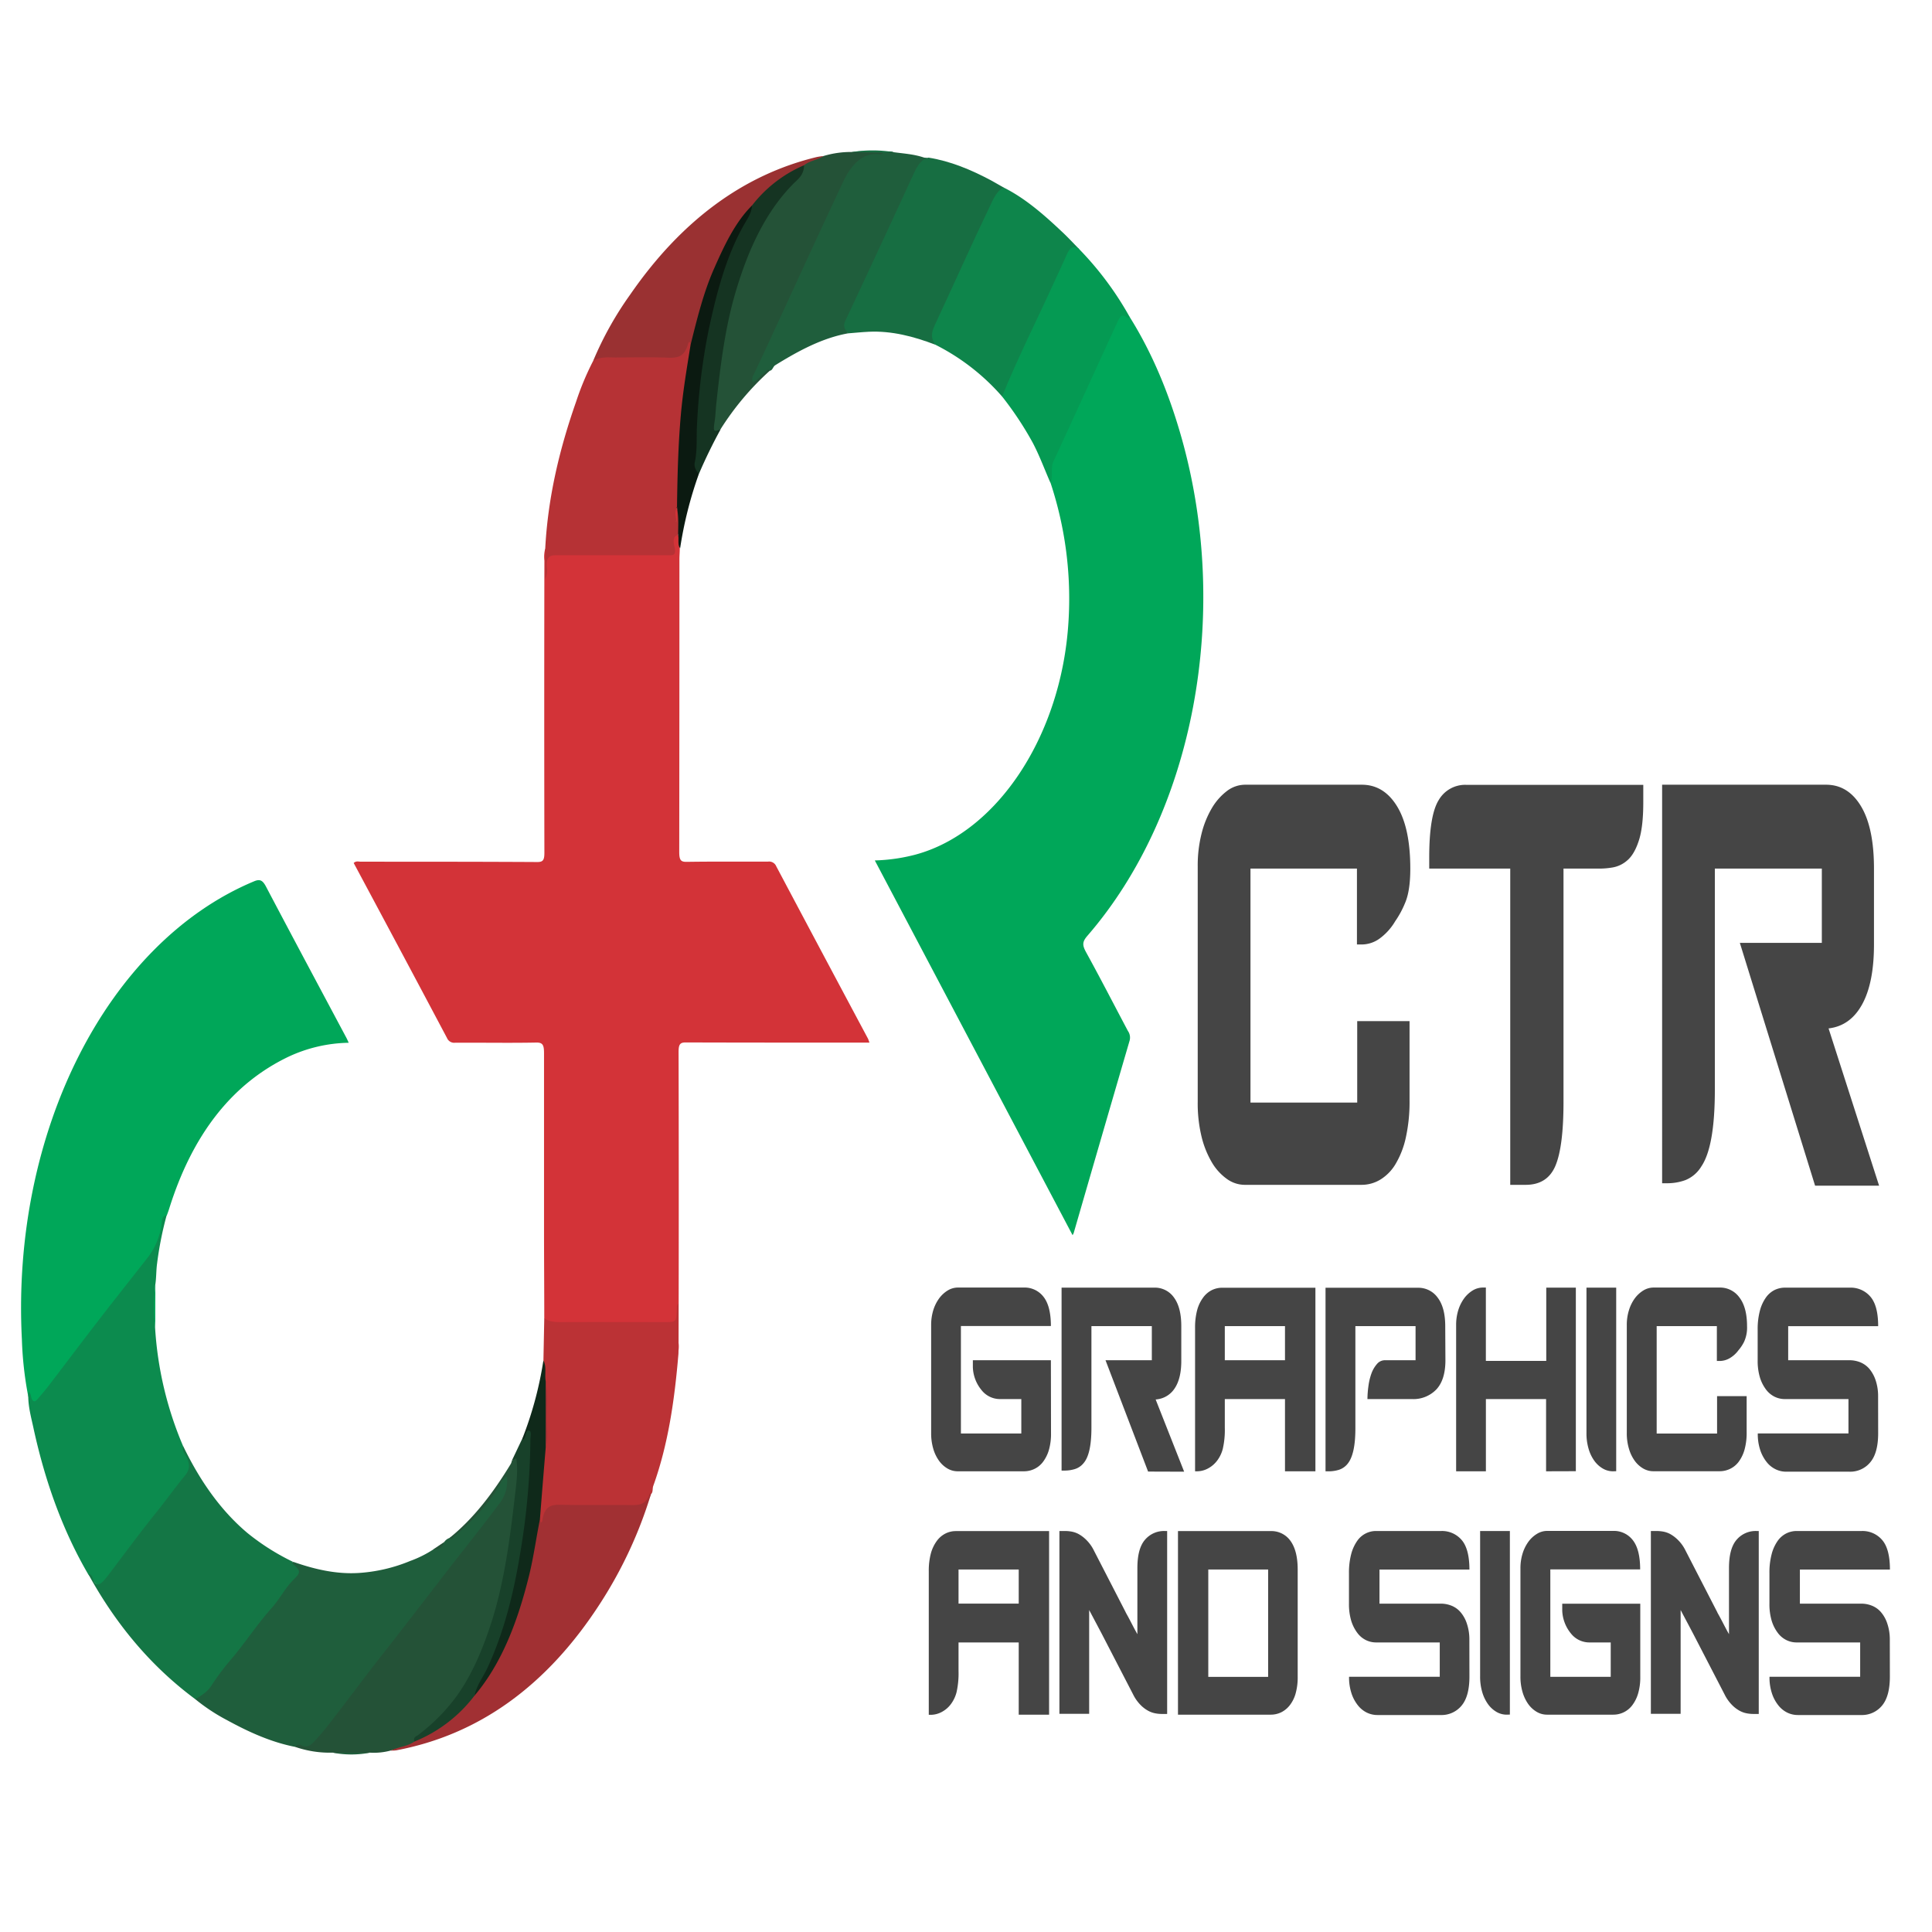 <svg xmlns="http://www.w3.org/2000/svg" xmlns:xlink="http://www.w3.org/1999/xlink" width="642" height="642" viewBox="0 0 642 642"><defs><style>.cls-1{fill:none;}.cls-2{clip-path:url(#clip-path);}.cls-3{fill:#454545;}.cls-4{fill:red;}.cls-5{fill:#d33338;}.cls-6{fill:#00a759;}.cls-7{fill:#0c8b4e;}.cls-8{fill:#1f5e3c;}.cls-9{fill:#147645;}.cls-10{fill:#b63235;}.cls-11{fill:#bb3235;}.cls-12{fill:#245237;}.cls-13{fill:#a13033;}.cls-14{fill:#0e854b;}.cls-15{fill:#176e42;}.cls-16{fill:#059a53;}.cls-17{fill:#9a3132;}.cls-18{fill:#153422;}.cls-19{fill:#0b1a11;}.cls-20{fill:#18412a;}.cls-21{fill:#0f291a;}</style><clipPath id="clip-path" transform="translate(-324 -190)"><rect class="cls-1" x="324" y="190" width="642" height="642"/></clipPath></defs><title>CTR_C</title><g id="Layer_2" data-name="Layer 2"><g class="cls-2"><path class="cls-3" d="M792.64,478.63q0,7.42-1.73,11.41a31.55,31.55,0,0,1-3.3,6.1,19.08,19.08,0,0,1-5.13,5.71,10.18,10.18,0,0,1-6,2h-1.57V478.63H739.53v77.76H775V529.32h17.39v26.27a55.15,55.15,0,0,1-1.25,12.48,29.31,29.31,0,0,1-3.41,8.75,15,15,0,0,1-5.08,5.18,12,12,0,0,1-6.18,1.72H737.64a10.2,10.2,0,0,1-6-2,17.87,17.87,0,0,1-5-5.57,31.34,31.34,0,0,1-3.41-8.63A47.09,47.09,0,0,1,722,556.12V477.83a43.25,43.25,0,0,1,1.26-10.75,31.63,31.63,0,0,1,3.41-8.49,19.71,19.71,0,0,1,5-5.71,10,10,0,0,1,6.08-2.12h38.76q7.34,0,11.73,7.17T792.64,478.63Z" transform="translate(-324 -190)"/><path class="cls-3" d="M870.06,456.6q0,8.49-1.57,13c-1,3-2.32,5.14-3.83,6.37a9.86,9.86,0,0,1-4.66,2.26,25.59,25.59,0,0,1-4.19.4H843.55v77.49q0,14.86-2.67,21.23t-9.9,6.37h-5.13V478.63H798.93v-3.72q0-14.06,3.19-19.11a10.14,10.14,0,0,1,9.06-5h58.88Z" transform="translate(-324 -190)"/><path class="cls-3" d="M927.15,584l-25-80.68h27.24V478.63H893.84v73.51q0,18.86-4.5,25.48a11,11,0,0,1-5.24,4.51,17.4,17.4,0,0,1-6,1.06h-1.78V450.76h54.47q7.33,0,11.63,7.17t4.3,20.7v25.21q0,12.74-3.93,19.9t-11.16,8L948.42,584Z" transform="translate(-324 -190)"/><path class="cls-3" d="M673.25,666.24a19.39,19.39,0,0,1-.71,5.61,12.47,12.47,0,0,1-1.93,3.9,7.81,7.81,0,0,1-2.87,2.37,8,8,0,0,1-3.49.79h-22a6.7,6.7,0,0,1-3.38-.91,9.17,9.17,0,0,1-2.81-2.56,13.05,13.05,0,0,1-1.93-4,18,18,0,0,1-.71-5.24V630.31a16.52,16.52,0,0,1,.71-4.94,13.41,13.41,0,0,1,1.93-3.9,10.23,10.23,0,0,1,2.81-2.62,6.57,6.57,0,0,1,3.43-1h21.91a7.91,7.91,0,0,1,6.57,3.11q2.43,3.1,2.43,9.68h-29.9v35.7h20.07V654.91h-7.1a7.79,7.79,0,0,1-6.13-3,12.57,12.57,0,0,1-2.87-7.55V642h25.93Z" transform="translate(-324 -190)"/><path class="cls-3" d="M705.51,679l-14.15-37h15.39V630.67H686.68v33.75q0,8.66-2.54,11.69a6,6,0,0,1-3,2.07,11.76,11.76,0,0,1-3.38.49h-1V617.88h30.78a7.75,7.75,0,0,1,6.57,3.29q2.43,3.29,2.43,9.5v11.58c0,3.89-.74,6.94-2.22,9.13a8.12,8.12,0,0,1-6.3,3.66l9.47,24Z" transform="translate(-324 -190)"/><path class="cls-3" d="M751,678.91v-24H731v9.51a28.1,28.1,0,0,1-.65,6.94,11,11,0,0,1-2,4.14,9.2,9.2,0,0,1-3,2.5,7.73,7.73,0,0,1-3.64.91h-.59V631.28a22.47,22.47,0,0,1,.71-6,12.44,12.44,0,0,1,2-4.14,8,8,0,0,1,2.87-2.44,7.82,7.82,0,0,1,3.41-.79h31v61Zm0-48.24H731V642h20Z" transform="translate(-324 -190)"/><path class="cls-3" d="M804.31,642q0,6.46-3,9.69a10.56,10.56,0,0,1-8.11,3.22h-14.8a31.67,31.67,0,0,1,.33-4.32,19.62,19.62,0,0,1,1-4.2,10,10,0,0,1,1.81-3.11,3.45,3.45,0,0,1,2.66-1.28h10.19V630.67h-20v34q0,8.54-2.55,11.7a6.1,6.1,0,0,1-3,2.07,12,12,0,0,1-3.37.48h-1v-61h30.72a7.88,7.88,0,0,1,6.55,3.29q2.51,3.29,2.51,9.5Z" transform="translate(-324 -190)"/><path class="cls-3" d="M837.76,678.91v-24h-20v24h-9.89v-48.6a16.52,16.52,0,0,1,.71-4.94,13.41,13.41,0,0,1,1.93-3.9,10.09,10.09,0,0,1,2.81-2.62,6.57,6.57,0,0,1,3.43-1h1v24.37h20.07V617.88h9.83v61Z" transform="translate(-324 -190)"/><path class="cls-3" d="M860,678.91a6.7,6.7,0,0,1-3.38-.91,9.17,9.17,0,0,1-2.81-2.56,12.81,12.81,0,0,1-1.92-4,18,18,0,0,1-.71-5.24V617.88h9.88v61Z" transform="translate(-324 -190)"/><path class="cls-3" d="M904.54,630.67a11.33,11.33,0,0,1-1,5.24,13.62,13.62,0,0,1-1.87,2.8,9.62,9.62,0,0,1-2.9,2.62,6.68,6.68,0,0,1-3.37.92h-.89V630.67h-20v35.7h20.07V653.94h9.83V666a20.77,20.77,0,0,1-.71,5.73,12.33,12.33,0,0,1-1.93,4,7.81,7.81,0,0,1-2.87,2.37,8,8,0,0,1-3.49.79h-22a6.7,6.7,0,0,1-3.38-.91,9.17,9.17,0,0,1-2.81-2.56,12.81,12.81,0,0,1-1.92-4,17.61,17.61,0,0,1-.72-5.24V630.31a16.2,16.2,0,0,1,.72-4.94,13.15,13.15,0,0,1,1.92-3.9,10.23,10.23,0,0,1,2.81-2.62,6.58,6.58,0,0,1,3.44-1h21.9a7.91,7.91,0,0,1,6.63,3.29Q904.54,624.46,904.54,630.67Z" transform="translate(-324 -190)"/><path class="cls-3" d="M948.11,666.24q0,6.59-2.64,9.69a8.59,8.59,0,0,1-6.89,3.11H917.5a8,8,0,0,1-3.46-.8,8.42,8.42,0,0,1-3-2.43,12.91,12.91,0,0,1-2.13-4,16.62,16.62,0,0,1-.8-5.48h30.13V654.91H917.09a7.68,7.68,0,0,1-3.41-.79,8,8,0,0,1-2.87-2.43,13,13,0,0,1-2-4,19,19,0,0,1-.74-5.67V631.89a23.74,23.74,0,0,1,.74-6.34,13.47,13.47,0,0,1,2-4.38,7.84,7.84,0,0,1,2.87-2.5,8,8,0,0,1,3.47-.79h21.54a8.61,8.61,0,0,1,6.84,3c1.72,2,2.58,5.26,2.58,9.81h-29.9V642h20.42a9.71,9.71,0,0,1,3.5.67,8,8,0,0,1,3,2.13,11.67,11.67,0,0,1,2.13,3.84,16.46,16.46,0,0,1,.83,5.42Z" transform="translate(-324 -190)"/><path class="cls-3" d="M662.52,759.78v-24h-20v9.5a28.69,28.69,0,0,1-.65,7,11.28,11.28,0,0,1-2,4.14,9.06,9.06,0,0,1-3,2.5,7.77,7.77,0,0,1-3.65.91h-.59V712.15a22.36,22.36,0,0,1,.71-6,12.6,12.6,0,0,1,2-4.15,8,8,0,0,1,2.87-2.43,7.64,7.64,0,0,1,3.4-.79h31v61Zm0-48.24h-20v11.33h20Z" transform="translate(-324 -190)"/><path class="cls-3" d="M709.88,759.54a11.33,11.33,0,0,1-1.9-.19,8,8,0,0,1-2.42-.85,10.8,10.8,0,0,1-2.61-2,13.35,13.35,0,0,1-2.43-3.47l-10.59-20.47-4-7.55v34.48h-9.89V698.75h2a13.48,13.48,0,0,1,1.95.18,8,8,0,0,1,2.46.85,11.9,11.9,0,0,1,2.6,2,12.93,12.93,0,0,1,2.46,3.47l10.54,20.47c0,.08.25.49.65,1.22s.91,1.7,1.54,2.92,1.2,2.28,1.71,3.17V711.05q0-6.45,2.52-9.38a8.29,8.29,0,0,1,6.6-2.92h.77v60.79Z" transform="translate(-324 -190)"/><path class="cls-3" d="M755.22,747.11a19.81,19.81,0,0,1-.68,5.6,11.29,11.29,0,0,1-1.92,3.9,8.26,8.26,0,0,1-2.87,2.38,7.93,7.93,0,0,1-3.52.79H715.44v-61h30.79A7.74,7.74,0,0,1,752.8,702q2.41,3.3,2.42,9.51Zm-29.71-35.57v35.69H745.4V711.54Z" transform="translate(-324 -190)"/><path class="cls-3" d="M812.29,747.11q0,6.58-2.63,9.69a8.62,8.62,0,0,1-6.9,3.1H781.69a8.06,8.06,0,0,1-3.47-.79,8.65,8.65,0,0,1-3-2.44,12.68,12.68,0,0,1-2.13-4,16.85,16.85,0,0,1-.8-5.48h30.14V735.78H781.27a7.64,7.64,0,0,1-3.4-.79,7.87,7.87,0,0,1-2.87-2.44,13,13,0,0,1-2-4,19.23,19.23,0,0,1-.74-5.66V712.76a24.15,24.15,0,0,1,.74-6.34,13.75,13.75,0,0,1,2-4.39,7.57,7.57,0,0,1,6.33-3.28h21.55a8.59,8.59,0,0,1,6.84,3q2.56,3,2.57,9.81H782.4v11.33h20.42a9.45,9.45,0,0,1,3.49.67,7.77,7.77,0,0,1,3,2.13,11.13,11.13,0,0,1,2.13,3.84,16.46,16.46,0,0,1,.83,5.42Z" transform="translate(-324 -190)"/><path class="cls-3" d="M824.66,759.78a6.69,6.69,0,0,1-3.37-.91,9.18,9.18,0,0,1-2.81-2.56,13.29,13.29,0,0,1-1.93-4,18,18,0,0,1-.71-5.24V698.75h9.89v61Z" transform="translate(-324 -190)"/><path class="cls-3" d="M869.06,747.11a19,19,0,0,1-.71,5.6,12,12,0,0,1-1.92,3.9,7.85,7.85,0,0,1-6.37,3.17h-22a6.66,6.66,0,0,1-3.37-.91,9.21,9.21,0,0,1-2.82-2.56,13.27,13.27,0,0,1-1.92-4,18,18,0,0,1-.71-5.24V711.17a16.45,16.45,0,0,1,.71-4.93,13.39,13.39,0,0,1,1.92-3.9,9.84,9.84,0,0,1,2.82-2.62,6.46,6.46,0,0,1,3.43-1h21.9a7.91,7.91,0,0,1,6.58,3.1q2.42,3.1,2.42,9.69H839.17v35.69h20.07V735.78h-7.11a7.79,7.79,0,0,1-6.13-3,12.7,12.7,0,0,1-2.87-7.56v-2.31h25.93Z" transform="translate(-324 -190)"/><path class="cls-3" d="M906.42,759.54a11.33,11.33,0,0,1-1.9-.19,8,8,0,0,1-2.42-.85,10.8,10.8,0,0,1-2.61-2,13.35,13.35,0,0,1-2.43-3.47l-10.59-20.47-4-7.55v34.48h-9.89V698.75h2a13.48,13.48,0,0,1,2,.18,8,8,0,0,1,2.46.85,11.9,11.9,0,0,1,2.6,2,12.93,12.93,0,0,1,2.46,3.47l10.54,20.47c0,.08.25.49.65,1.22s.91,1.7,1.54,2.92,1.2,2.28,1.71,3.17V711.05q0-6.45,2.52-9.38a8.29,8.29,0,0,1,6.6-2.92h.77v60.79Z" transform="translate(-324 -190)"/><path class="cls-3" d="M952,747.11q0,6.58-2.63,9.69a8.62,8.62,0,0,1-6.9,3.1H921.39a8.05,8.05,0,0,1-3.46-.79,8.65,8.65,0,0,1-3-2.44,12.68,12.68,0,0,1-2.13-4,16.85,16.85,0,0,1-.8-5.48h30.13V735.78H921a7.64,7.64,0,0,1-3.4-.79,8,8,0,0,1-2.88-2.44,13,13,0,0,1-2-4,19.23,19.23,0,0,1-.74-5.66V712.76a24.15,24.15,0,0,1,.74-6.34,13.75,13.75,0,0,1,2-4.39,7.85,7.85,0,0,1,2.88-2.49,7.77,7.77,0,0,1,3.46-.79h21.55a8.59,8.59,0,0,1,6.84,3q2.57,3,2.57,9.81H922.1v11.33h20.43a9.45,9.45,0,0,1,3.49.67,7.77,7.77,0,0,1,3,2.13,11.13,11.13,0,0,1,2.13,3.84,16.46,16.46,0,0,1,.83,5.42Z" transform="translate(-324 -190)"/><path class="cls-3" d="M559.07,529.72" transform="translate(-324 -190)"/><path class="cls-4" d="M658.66,260.19" transform="translate(-324 -190)"/><path class="cls-5" d="M504.86,628.08c0-9.61-.08-19.22-.08-28.83,0-19.74,0-39.48,0-59.22,0-2.67-.36-3.63-2.54-3.59-9,.18-18,0-27,.06a2.6,2.6,0,0,1-2.71-1.59c-10.26-19.36-20.57-38.67-31-58.14.8-.76,1.64-.43,2.4-.43,19.54,0,39.08,0,58.61.11,1.89,0,2.37-.6,2.36-3.17q-.1-48.48,0-97a10.49,10.49,0,0,1,.26-3.91c1.21,1.4.13,3.08.29,4.62.13,1.29,0,2.62,0,3.66a16.19,16.19,0,0,0,0-2.1c0-4.21.46-4.95,3.64-5,7.49-.15,15,0,22.48-.06,4.38,0,8.77,0,13.16,0,1.71,0,2.77-.45,2.63-3.19-.07-1.35.28-2.66,1.53-2.93,1.67,1.08.45,3.29,1,4.79,0,1.23-.12,2.45-.12,3.67q0,48.64-.06,97.28c0,2.84.61,3.31,2.53,3.28,9-.14,18-.05,27-.08a2.55,2.55,0,0,1,2.7,1.55q15.21,28.68,30.49,57.28c.15.3.24.66.49,1.32h-2.43c-19.54,0-39.08,0-58.62-.06-1.88,0-2.38.62-2.38,3.19q.12,48.33,0,96.66a10,10,0,0,1-.23,3.62c-1.48-3.22-.76-6.74-.6-10.11.07-1.49.31-3,.31-3.85,0,3.48-.48,4.25-3.47,4.27-12.26.09-24.52.07-36.78,0A4,4,0,0,1,504.86,628.08Z" transform="translate(-324 -190)"/><path class="cls-6" d="M699.38,295.31c7.52,12,13.09,25.48,17.22,40.07,16.59,58.64,4.14,124.72-31.24,165.56-1.73,2-1.76,3.1-.46,5.48,4.74,8.61,9.27,17.43,13.9,26.16a3.81,3.81,0,0,1,.55,3.28q-9.33,31.92-18.57,63.89a5.16,5.16,0,0,1-.37.69L614.7,475.92A59.15,59.15,0,0,0,628.16,474c27.32-7.34,48.55-39.71,50.88-77.19a122.34,122.34,0,0,0-5.92-46.28,16.36,16.36,0,0,1,1.17-9.05c5.92-12.8,11.78-25.65,17.71-38.43.89-1.9,1.72-3.84,2.61-5.74C696.14,294,696.73,293.75,699.38,295.31Z" transform="translate(-324 -190)"/><path class="cls-6" d="M333.38,654a119.68,119.68,0,0,1-2.11-19c-3.55-68.85,28.42-131.79,77.15-152.14,1.92-.81,2.85-.4,4,1.81,8.86,16.84,17.82,33.56,26.75,50.32.21.39.38.82.71,1.52a49.09,49.09,0,0,0-20,4.63q-28.1,13.44-39.69,50.6c-.23.74-.51,1.45-.77,2.18-1.13.26-1.08,1.69-1.2,2.64-1,7.64-4.8,12.53-8.85,17.23-.8.93-1.61,1.84-2.36,2.86-8.46,11.53-17.51,22.24-26,33.81-1,1.31-2.12,2.29-3.1,3.58C335.71,656.93,335.38,656.91,333.38,654Z" transform="translate(-324 -190)"/><path class="cls-7" d="M333.38,654l.14-1.56c.64.48.68,1.22.86,1.86.45,1.6,1.19,1.7,2.09.64,1.36-1.61,2.75-3.17,4-4.86,5.54-7.23,11-14.53,16.58-21.73,5.33-6.91,10.74-13.7,16.11-20.57a22.81,22.81,0,0,0,4.45-10.4c.22-1.27,0-3.44,1.76-3.51a115.09,115.09,0,0,0-3.17,16c-.33,2.4-.23,4.8-.61,7.15-.3,4.68-.2,9.36-.06,14.05a118.34,118.34,0,0,0,9.25,39.32c.31,1.85,1.3,3.2,2,4.76a4.41,4.41,0,0,1-.44,4.91c-2.47,3.31-4.84,6.76-7.4,9.93-6,7.4-11.87,14.85-17.58,22.58-.37.51-.74,1-1.13,1.52-3,3.83-3.42,3.83-6.11,0a3.05,3.05,0,0,0-.7-.77c-8.43-14.41-14.3-30.59-18.16-48.14C334.5,661.53,333.43,657.93,333.38,654Z" transform="translate(-324 -190)"/><path class="cls-8" d="M471.64,702.38a3.52,3.52,0,0,1,1.78-1.34c3.62-2.16,6.58-5.61,9.66-8.85a76.47,76.47,0,0,0,8-10.79c.36-.55.75-1.54,1.46-1s.55,1.41.53,2.22a11.61,11.61,0,0,1-2.05,6.63c-6.2,8.54-12.7,16.65-19.18,24.8-.72.91-1.43,1.82-2.12,2.76-8.47,11.54-17.38,22.47-26,33.75-4.4,5.73-8.67,11.68-13.35,17-1.92,2.19-3.8,4-6.49,3-.52-.19-1.15-.67-1.73-.06-7.84-1.51-15.29-4.84-22.6-8.84a63,63,0,0,1-10.63-7,.84.84,0,0,1,.44-1.16c4-1.53,6.2-6.13,9-9.63,2.41-3.06,4.93-6,7.22-9.27,4.06-5.76,8.71-10.71,12.68-16.61a41.83,41.83,0,0,1,3.24-3.84c1-1.2,1.43-2.37,0-3.65-.32-.3-1.55-.94,0-1.49,7,2.46,14.14,4.11,21.45,3.7a53.47,53.47,0,0,0,17.34-4,37.31,37.31,0,0,0,7.84-3.92A5.47,5.47,0,0,0,471.64,702.38Z" transform="translate(-324 -190)"/><path class="cls-9" d="M421.37,709c-.16.16-.44.36-.14.62,2.68,2.39,2.84,2.82.35,5.26-2.78,2.71-4.67,6.54-7.29,9.45-4.74,5.27-8.81,11.55-13.43,17a79.93,79.93,0,0,0-6.56,8.71c-1.49,2.35-3.46,3.42-5.44,4.57-14-10.37-25.86-24-35.4-41.34.8-.41,1.17.6,1.35,1.14,1.06,3.16,2.41,2.23,3.85.63q.52-.57,1-1.2c5.47-7.19,10.83-14.53,16.45-21.49,3.18-3.94,6.15-8.14,9.34-12,1.51-1.83,1.73-3.38.73-5.77-.54-1.28-1.81-2.27-1.37-4.17,5.63,11.71,12.6,21.59,21.41,29A77,77,0,0,0,421.37,709Z" transform="translate(-324 -190)"/><path class="cls-10" d="M549.32,367.75c-1.87.42-1.53,2.55-1.22,3.85.74,3-.46,2.91-2,2.91-12,0-24,0-36.05,0h-1.59c-1.84,0-3,.83-2.78,3.79a6.91,6.91,0,0,1-.51,4.15v-10c.89-17.3,4.82-33.44,10.28-49a92.85,92.85,0,0,1,5.67-13.55,5.41,5.41,0,0,1,4.82-2c6.94,0,13.87,0,20.81.05,2.1,0,3.82-.45,5-3.16.41-.95,1.27-3,2.2-.3a15,15,0,0,1-.48,4.49A251.75,251.75,0,0,0,550,344c-.14,4.75-.11,9.54-.72,14.26-1.09,1.53-.3,3.48-.64,5.18.37-1.42-.47-3.14.6-4.38A10.89,10.89,0,0,1,549.32,367.75Z" transform="translate(-324 -190)"/><path class="cls-11" d="M504.86,628.08c1.89,1.26,3.9,1.26,5.95,1.25,11.42-.05,22.84,0,34.26,0,3.72,0,3.72,0,3.85-5a1.37,1.37,0,0,1,.52-1.13v16.72c-1.27,15.15-3.37,30-8.37,43.87-.32.9,0,2.1-.76,2.71-1.37,3.86-3.75,4.63-6.71,4.56-7.78-.18-15.56,0-23.34-.09-2.36,0-4.32.39-5.32,3.82-.35,1.18-1.14,2.62-2,.29a8.23,8.23,0,0,1-.07-2.71c.92-7.08,1.16-14.28,1.91-21.39a181.17,181.17,0,0,0,.07-21.61c-.53-2.41.18-4.91-.27-7.32Z" transform="translate(-324 -190)"/><path class="cls-12" d="M422.09,770.49a1.54,1.54,0,0,1,2.12-.5c2.19,1.16,3.64-.67,5.05-2.2s3-3.47,4.38-5.28c5.44-6.94,10.71-14.14,16.15-21.08,7.16-9.1,14.23-18.31,21.32-27.49,6.32-8.2,12.78-16.2,19-24.52a12.18,12.18,0,0,0,2.34-8.75c-1.16.44-1.79,1.66-2.38,2.68-4.15,7.19-9.54,12.39-15.13,17.26-.44.38-.88,1.3-1.54.43,8-6.45,14.52-15,20.38-24.67a4.79,4.79,0,0,0,.33-1.07c.58-.2.8-1.51,1.47-1.15s.68,1.51.7,2.41a117.25,117.25,0,0,1-1.38,17.31c-2,14.9-4.38,29.62-9.74,43.15-4.86,12.26-11.37,22.3-20.49,29-1.11.82-2.36,1.48-3,3.16-2.47,1.66-5.21,1.73-7.83,2.52a21.62,21.62,0,0,1-7,.7,63.16,63.16,0,0,1-12.22,0A35.22,35.22,0,0,1,422.09,770.49Z" transform="translate(-324 -190)"/><path class="cls-13" d="M453.88,771.73c2.54-1.3,5.35-1.29,7.8-3,.59-1.23,1.62-1.43,2.52-1.91a49.42,49.42,0,0,0,17.19-14c10.2-12.45,15.72-28.48,19.26-46,.62-3.05,1.14-6.14,1.63-9.24.15-1,0-2.37,1.13-2.67.17,1.08.66,1.35.84.18.72-4.76,3.15-5.12,6.14-5.05,7.92.17,15.85,0,23.77.1,2.51,0,4.65-.37,5.78-3.84,0,0,.15,0,.21,0s.11.14.16.21a143.83,143.83,0,0,1-16.63,35.92c-18,28.07-40.86,44.07-68,49.2A12.21,12.21,0,0,1,453.88,771.73Z" transform="translate(-324 -190)"/><path class="cls-14" d="M657,321.76a72.91,72.91,0,0,0-22.18-17.21c-2.1-2-2.3-3.09-1-6.07,3.17-7.31,6.6-14.39,9.88-21.59,3.09-6.77,6.19-13.53,9.38-20.21,1.1-2.28,2.17-4.43,4.49-4.34,7,3.5,13.17,8.86,19.22,14.57,2,1.85,3.84,3.86,5.76,5.8,0,.23-.06.55-.14.52-2.68-.93-3.51,1.92-4.56,4.16-6.36,13.66-12.58,27.44-19.06,41C658.24,319.54,658.55,321.59,657,321.76Z" transform="translate(-324 -190)"/><path class="cls-15" d="M657.56,252.34c-2.41,1.06-3.47,3.81-4.76,6.48-6.23,13-12.11,26.25-18.22,39.32-1.2,2.57-1.25,4.37.24,6.41-7.22-2.77-14.53-4.66-22.08-4.31-2.34.11-4.67.36-7,.54-2.07-1.49-2.3-2.33-1.07-5,7.78-16.69,15.41-33.51,23.18-50.21,1.22-2.62,2.91-2.78,4.72-3.19,7.21,1.15,14.08,4,20.79,7.58C654.77,250.75,656.16,251.56,657.56,252.34Z" transform="translate(-324 -190)"/><path class="cls-8" d="M632.57,242.41c-2.84.56-4.09,3.42-5.46,6.41q-11,23.94-22.16,47.66c-1.08,2.29.07,3,.79,4.3-8.53,1.56-16.41,5.79-24.16,10.6-.7.44-.87,1.7-1.73,1.8-1.61.46-2.68,2.18-4,3.23-.63.48-1.24,1.61-1.95.76s-.32-2.1.13-3.08c1.58-3.48,3.19-6.94,4.78-10.4,7.5-16.3,15.12-32.48,22.53-48.84,1.8-4,3.6-7.83,6.48-10.86,3.19-3.34,6.66-3.3,10.23-3.65,1,.09,1.93-.22,2.87.23,3.39.46,6.8.65,10.13,1.79A5.41,5.41,0,0,0,632.57,242.41Z" transform="translate(-324 -190)"/><path class="cls-16" d="M657,321.76c4.69-11.57,10.13-22.51,15.3-33.68,1.84-4,3.68-7.92,5.48-11.91,1.1-2.44,2-5.31,4.76-3.46a107,107,0,0,1,16.84,22.6c-.27.51-.63.55-1,.21-1.41-1.4-2.27-.23-2.94,1.23-7.15,15.56-14.25,31.15-21.42,46.68-1,2.27,0,4.87-.93,7.08-2-4.54-3.71-9.25-6-13.55A110.9,110.9,0,0,0,657,321.76Z" transform="translate(-324 -190)"/><path class="cls-12" d="M617.55,240.68a1.32,1.32,0,0,1-1.46.56c-5.46-.52-9.19,3.4-11.88,9.11-8.06,17.11-15.93,34.37-23.89,51.57q-2.87,6.22-5.79,12.41a3,3,0,0,0-.4,2.65c1.52-.41,2.49-2.13,3.82-3,.61-.39,1-1.71,1.9-.83a92.64,92.64,0,0,0-16.41,19.48c-.64.46-1.13,1.56-2,.94s-.78-1.67-.68-2.69c1.57-15.91,3.15-31.79,7.88-46.75,4.18-13.19,9.89-24.75,18.45-33.53a14.88,14.88,0,0,0,4-6.15c2-1.72,4.44-1.72,6.64-2.63a31.58,31.58,0,0,1,9.27-1.32A42,42,0,0,1,617.55,240.68Z" transform="translate(-324 -190)"/><path class="cls-17" d="M597.71,241.85c-2.09,1.37-4.5,1.46-6.53,3.06-1,1.58-2.47,1.86-3.76,2.61a46.92,46.92,0,0,0-13.24,11.36c-7.43,8.15-12.1,18.93-16,30.47-1.39,4.11-2.37,8.4-3.45,12.65-.24.95-.09,2.38-1.27,2.52-.19-1.4-.65-.92-.87-.11-1.22,4.46-3.85,4.54-6.78,4.44-5.72-.2-11.44-.07-17.16-.06-2.54,0-5.1-.34-7.53,1.1a112.75,112.75,0,0,1,12.29-22c16.93-24.51,37.59-39.82,62-45.71A21.29,21.29,0,0,1,597.71,241.85Z" transform="translate(-324 -190)"/><path class="cls-18" d="M573.89,258.29a43.51,43.51,0,0,1,17.29-13.38c0,3.26-2.07,4.66-3.53,6.13-9.21,9.31-15,21.77-19.21,36-3.52,11.92-5.05,24.43-6.4,37-.22,2-.26,4.05-.57,6-.52,3.37-.37,3.58,2,2.61q-3.93,7.15-7.24,14.85c-1.69-.36-1.94-2.1-1.86-3.9.56-12.12,1-24.28,3-36.15,2.81-16.33,6.77-32,14.51-45.51A16.76,16.76,0,0,0,573.89,258.29Z" transform="translate(-324 -190)"/><path class="cls-19" d="M573.89,258.29c-.15,2.52-1.45,4.28-2.47,6.07-6.1,10.6-9.31,22.95-12,35.6a207.58,207.58,0,0,0-3.8,31.16c-.25,4.13.16,8.35-.73,12.43-.37,1.68.47,2.88,1.32,4A131.68,131.68,0,0,0,550,372.22c-.93-1.3-.33-3-.66-4.47,0-2.91.24-5.85-.36-8.71-.15-.12-.2-.24-.16-.36s.1-.19.15-.19c.13-10.3.38-20.6,1.29-30.85.7-7.81,2-15.46,3.23-23.12,2.15-8.58,4.25-17.2,7.68-25S568.27,263.85,573.89,258.29Z" transform="translate(-324 -190)"/><path class="cls-20" d="M481.66,753.48a47.37,47.37,0,0,1-20,15.26c-.39-1.6.7-1.74,1.29-2.2A62.2,62.2,0,0,0,475.46,754c5.07-6.91,8.63-15.17,11.53-23.95,4.57-13.85,6.46-28.7,8.18-43.55.45-3.84,1-7.83.4-11.92l-1.44.69c1.15-2.41,2.29-4.82,3.44-7.24a4,4,0,0,0,.94-1.69c.33-.78.56-1.89,1.42-1.63s.9,1.53.93,2.52c.07,2.66.12,5.32,0,8a288.93,288.93,0,0,1-3.57,32.43c-2.33,13.65-5.74,26.7-11.47,38.51C484.54,748.76,482.8,750.81,481.66,753.48Z" transform="translate(-324 -190)"/><path class="cls-21" d="M481.66,753.48c.8-3.6,2.87-6.15,4.3-9.22,5.49-11.83,8.74-24.78,10.93-38.31a236.87,236.87,0,0,0,3.36-37.44c0-1.07.45-2.75-.34-3.1-1.14-.5-1.07,1.54-1.62,2.37-.2.31-.37.68-.72.28a121.16,121.16,0,0,0,7-26c1.14,2.12.36,4.64.77,6.92.21,7.35.25,14.71,0,22.07q-1,11.93-1.93,23.86c-1.24,6.18-2.09,12.5-3.59,18.6C496.06,728.74,490.78,742.7,481.66,753.48Z" transform="translate(-324 -190)"/><path class="cls-15" d="M617.55,240.68,607,240.53a44.39,44.39,0,0,1,13.9,0Z" transform="translate(-324 -190)"/><path class="cls-8" d="M434.65,772.44h12.22A33.47,33.47,0,0,1,434.65,772.44Z" transform="translate(-324 -190)"/><path class="cls-6" d="M375.58,631.11a56.46,56.46,0,0,1,.06-14.05Z" transform="translate(-324 -190)"/><path class="cls-12" d="M471.64,702.38c-.74,2.09-2,2.75-3.64,2.46Z" transform="translate(-324 -190)"/><path class="cls-5" d="M549,358.49a1.14,1.14,0,0,1,0,.55v4.82C548.62,362.05,548,360.23,549,358.49Z" transform="translate(-324 -190)"/><path class="cls-13" d="M505.34,671.05q0-11,0-22.07c.81,4.3.31,8.69.34,13C505.72,665,506.17,668.09,505.34,671.05Z" transform="translate(-324 -190)"/><rect class="cls-1" width="642" height="642"/></g></g></svg>